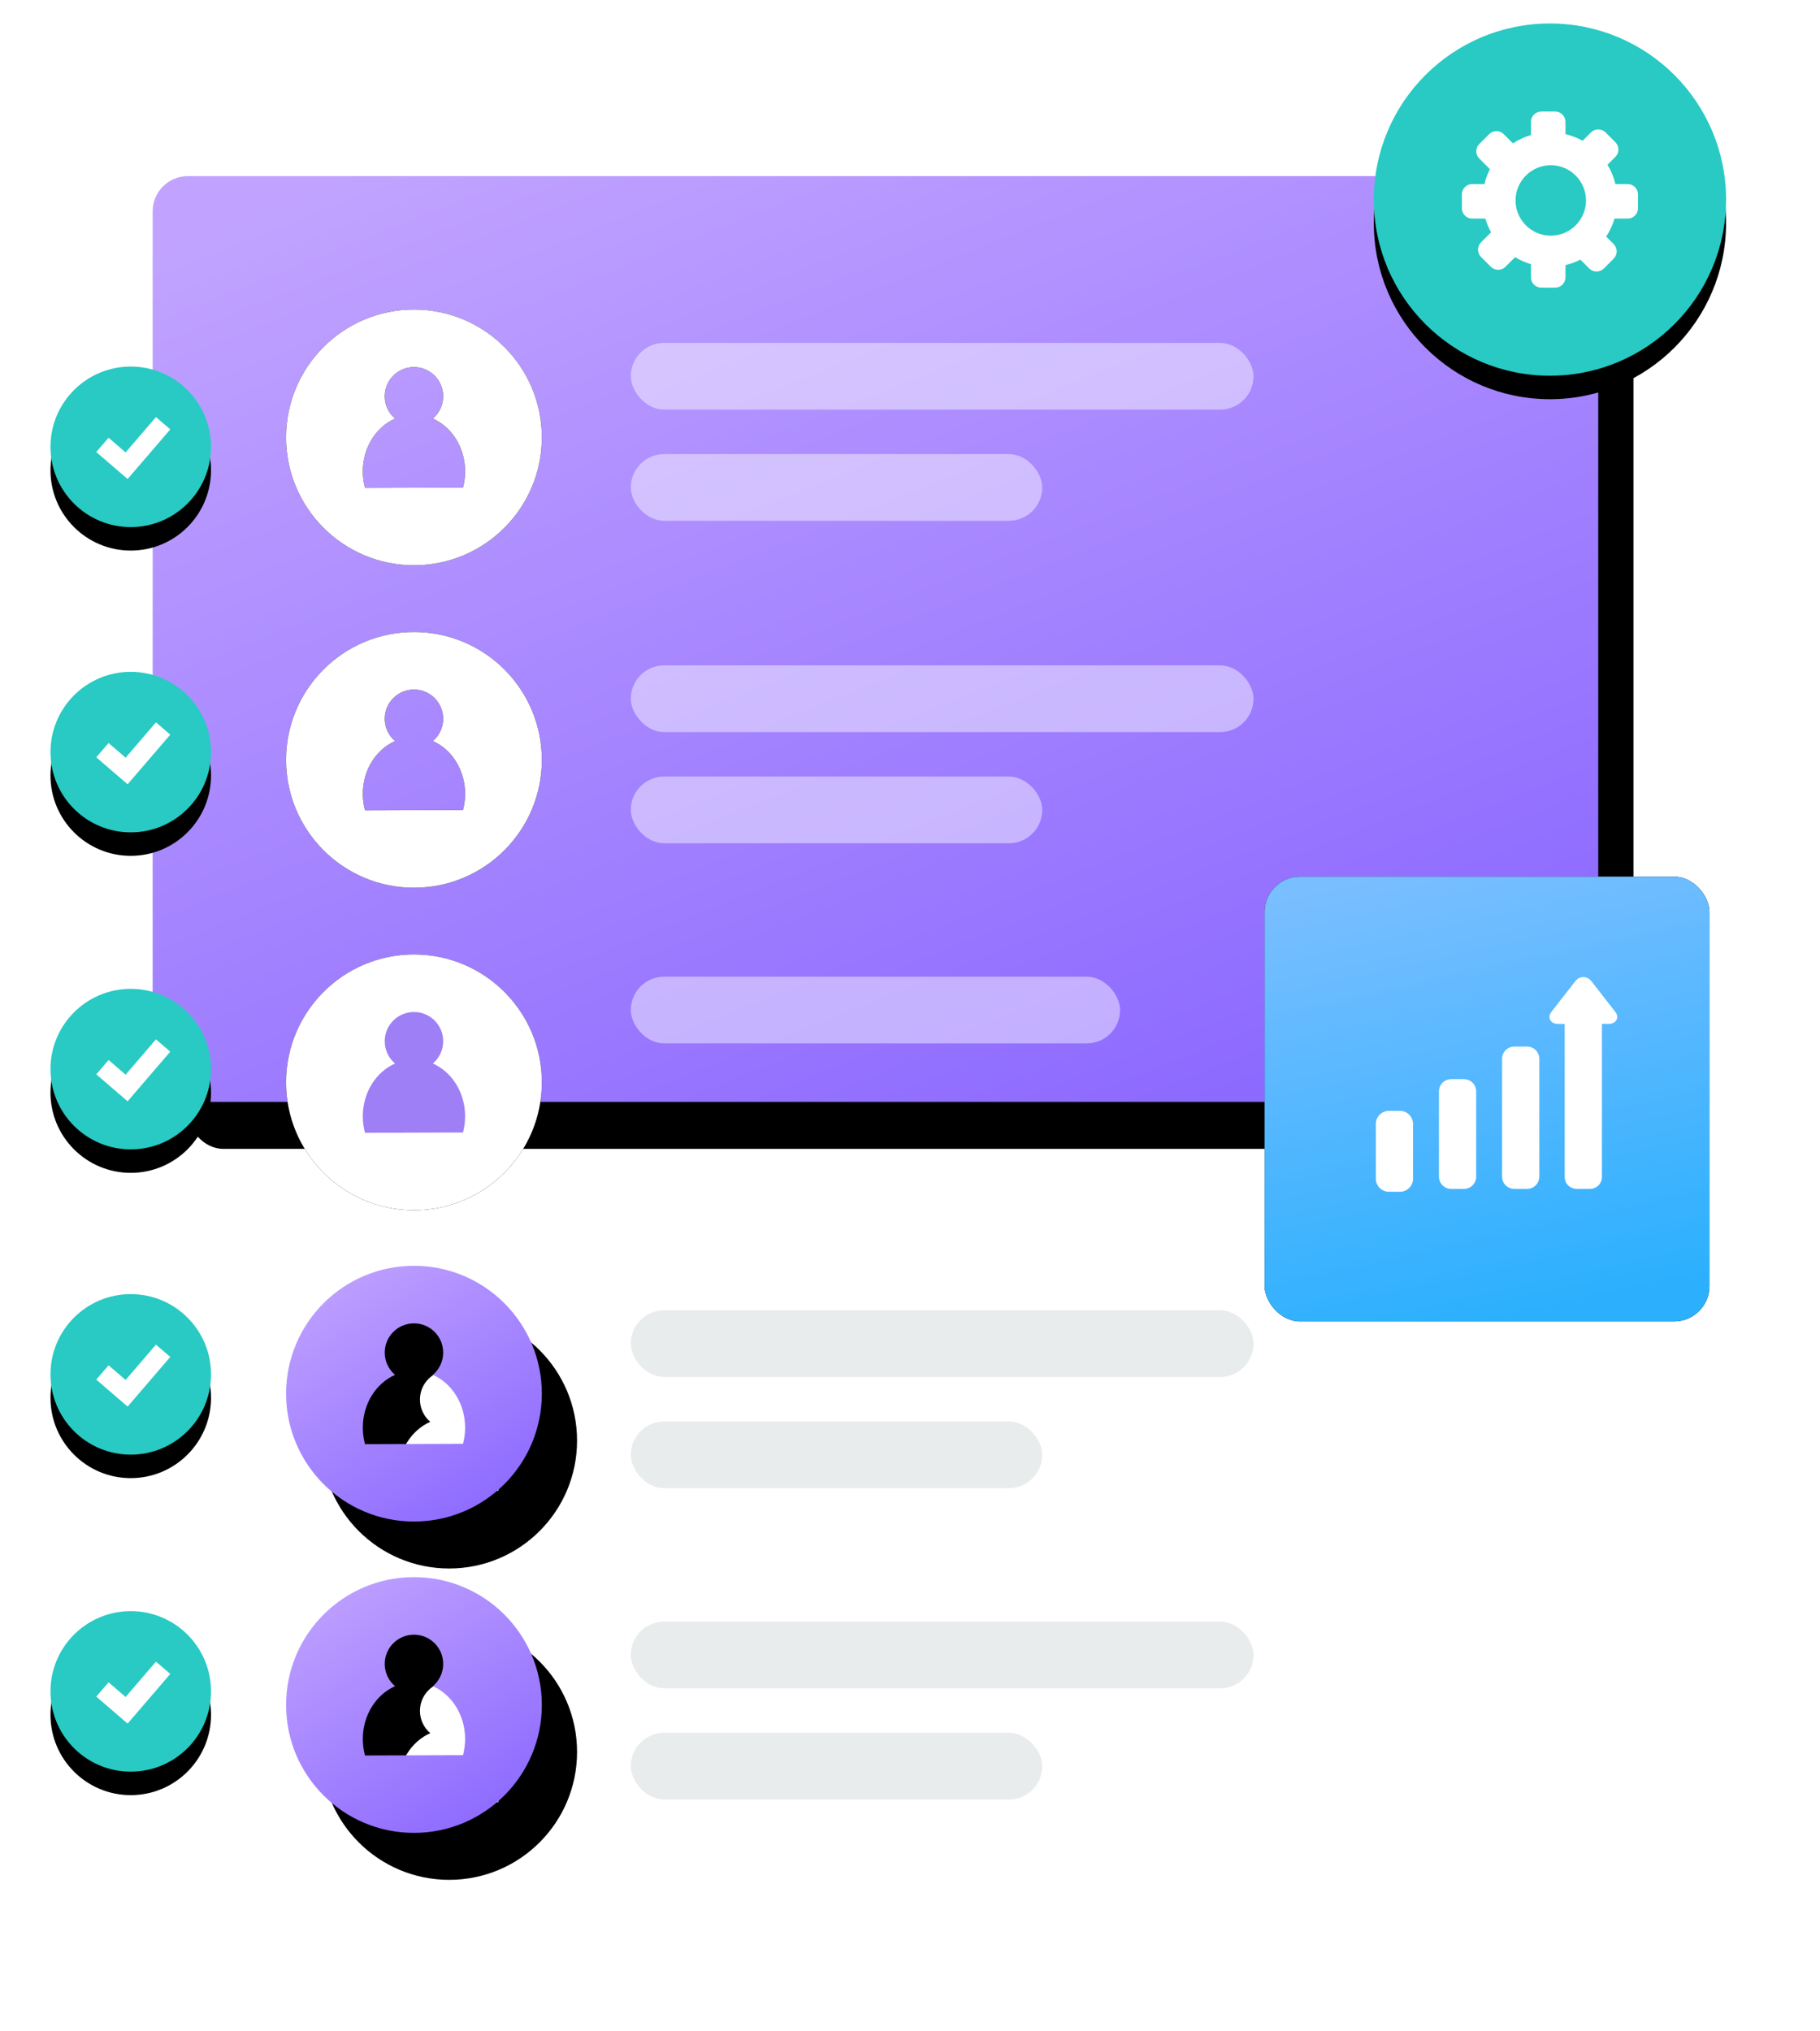 <?xml version="1.0" encoding="UTF-8"?>
<svg width="155px" height="173px" viewBox="0 0 155 173" version="1.1" xmlns="http://www.w3.org/2000/svg" xmlns:xlink="http://www.w3.org/1999/xlink">
    <!-- Generator: Sketch 52.5 (67469) - http://www.bohemiancoding.com/sketch -->
    <title>Companies icon</title>
    <desc>Created with Sketch.</desc>
    <defs>
        <linearGradient x1="11.201%" y1="0%" x2="73.921%" y2="100%" id="linearGradient-1">
            <stop stop-color="#C1A3FF" offset="0%"></stop>
            <stop stop-color="#8D6AFF" offset="100%"></stop>
        </linearGradient>
        <rect id="path-2" x="0" y="0" width="123.113" height="78.847" rx="3"></rect>
        <filter x="-15.0%" y="-22.2%" width="134.9%" height="154.5%" filterUnits="objectBoundingBox" id="filter-3">
            <feOffset dx="3" dy="4" in="SourceAlpha" result="shadowOffsetOuter1"></feOffset>
            <feGaussianBlur stdDeviation="6.5" in="shadowOffsetOuter1" result="shadowBlurOuter1"></feGaussianBlur>
            <feColorMatrix values="0 0 0 0 0   0 0 0 0 0   0 0 0 0 0  0 0 0 0.138 0" type="matrix" in="shadowBlurOuter1"></feColorMatrix>
        </filter>
        <path d="M10.891,21.781 C4.876,21.781 -3.55271368e-15,16.906 -3.55271368e-15,10.891 C-3.55271368e-15,4.876 4.876,-1.77635684e-15 10.891,-1.77635684e-15 C16.906,-1.77635684e-15 21.781,4.876 21.781,10.891 C21.781,16.906 16.906,21.781 10.891,21.781 Z M9.279,9.288 C7.671,9.999 6.534,11.744 6.534,13.784 C6.534,14.273 6.6,14.746 6.721,15.19 L15.068,15.162 C15.184,14.726 15.247,14.263 15.247,13.784 C15.247,11.744 14.11,9.999 12.502,9.288 C13.039,8.831 13.38,8.15 13.38,7.39 C13.38,6.015 12.266,4.901 10.891,4.901 C9.516,4.901 8.401,6.015 8.401,7.39 C8.401,8.15 8.742,8.831 9.279,9.288 Z" id="path-4"></path>
        <filter x="-62.0%" y="-62.0%" width="224.0%" height="224.0%" filterUnits="objectBoundingBox" id="filter-5">
            <feOffset dx="0" dy="0" in="SourceAlpha" result="shadowOffsetOuter1"></feOffset>
            <feGaussianBlur stdDeviation="4.5" in="shadowOffsetOuter1" result="shadowBlurOuter1"></feGaussianBlur>
            <feColorMatrix values="0 0 0 0 0   0 0 0 0 0   0 0 0 0 0  0 0 0 0.13 0" type="matrix" in="shadowBlurOuter1"></feColorMatrix>
        </filter>
        <path d="M10.891,21.781 C4.876,21.781 -3.55271368e-15,16.906 -3.55271368e-15,10.891 C-3.55271368e-15,4.876 4.876,-1.77635684e-15 10.891,-1.77635684e-15 C16.906,-1.77635684e-15 21.781,4.876 21.781,10.891 C21.781,16.906 16.906,21.781 10.891,21.781 Z M9.279,9.288 C7.671,9.999 6.534,11.744 6.534,13.784 C6.534,14.273 6.6,14.746 6.721,15.19 L15.068,15.162 C15.184,14.726 15.247,14.263 15.247,13.784 C15.247,11.744 14.11,9.999 12.502,9.288 C13.039,8.831 13.38,8.15 13.38,7.39 C13.38,6.015 12.266,4.901 10.891,4.901 C9.516,4.901 8.401,6.015 8.401,7.39 C8.401,8.15 8.742,8.831 9.279,9.288 Z" id="path-6"></path>
        <filter x="-62.0%" y="-62.0%" width="224.0%" height="224.0%" filterUnits="objectBoundingBox" id="filter-7">
            <feOffset dx="0" dy="0" in="SourceAlpha" result="shadowOffsetOuter1"></feOffset>
            <feGaussianBlur stdDeviation="4.5" in="shadowOffsetOuter1" result="shadowBlurOuter1"></feGaussianBlur>
            <feColorMatrix values="0 0 0 0 0   0 0 0 0 0   0 0 0 0 0  0 0 0 0.13 0" type="matrix" in="shadowBlurOuter1"></feColorMatrix>
        </filter>
        <circle id="path-8" cx="10.891" cy="10.891" r="10.891"></circle>
        <filter x="-62.0%" y="-62.0%" width="224.0%" height="224.0%" filterUnits="objectBoundingBox" id="filter-9">
            <feOffset dx="0" dy="0" in="SourceAlpha" result="shadowOffsetOuter1"></feOffset>
            <feGaussianBlur stdDeviation="4.5" in="shadowOffsetOuter1" result="shadowBlurOuter1"></feGaussianBlur>
            <feColorMatrix values="0 0 0 0 0   0 0 0 0 0   0 0 0 0 0  0 0 0 0.13 0" type="matrix" in="shadowBlurOuter1"></feColorMatrix>
        </filter>
        <path d="M10.891,21.781 C4.876,21.781 -7.10542736e-15,16.906 -7.10542736e-15,10.891 C-7.10542736e-15,4.876 4.876,-3.55271368e-15 10.891,-3.55271368e-15 C16.906,-3.55271368e-15 21.781,4.876 21.781,10.891 C21.781,16.906 16.906,21.781 10.891,21.781 Z M9.279,9.288 C7.671,9.999 6.534,11.744 6.534,13.784 C6.534,14.273 6.6,14.746 6.721,15.19 L15.068,15.162 C15.184,14.726 15.247,14.263 15.247,13.784 C15.247,11.744 14.11,9.999 12.502,9.288 C13.039,8.831 13.38,8.15 13.38,7.39 C13.38,6.015 12.266,4.901 10.891,4.901 C9.516,4.901 8.401,6.015 8.401,7.39 C8.401,8.15 8.742,8.831 9.279,9.288 Z" id="path-10"></path>
        <filter x="-84.9%" y="-80.3%" width="297.4%" height="297.4%" filterUnits="objectBoundingBox" id="filter-11">
            <feOffset dx="3" dy="4" in="SourceAlpha" result="shadowOffsetOuter1"></feOffset>
            <feGaussianBlur stdDeviation="6.5" in="shadowOffsetOuter1" result="shadowBlurOuter1"></feGaussianBlur>
            <feColorMatrix values="0 0 0 0 0   0 0 0 0 0   0 0 0 0 0  0 0 0 0.138 0" type="matrix" in="shadowBlurOuter1"></feColorMatrix>
        </filter>
        <path d="M10.891,21.781 C4.876,21.781 -7.10542736e-15,16.906 -7.10542736e-15,10.891 C-7.10542736e-15,4.876 4.876,-3.55271368e-15 10.891,-3.55271368e-15 C16.906,-3.55271368e-15 21.781,4.876 21.781,10.891 C21.781,16.906 16.906,21.781 10.891,21.781 Z M9.279,9.288 C7.671,9.999 6.534,11.744 6.534,13.784 C6.534,14.273 6.6,14.746 6.721,15.19 L15.068,15.162 C15.184,14.726 15.247,14.263 15.247,13.784 C15.247,11.744 14.11,9.999 12.502,9.288 C13.039,8.831 13.38,8.15 13.38,7.39 C13.38,6.015 12.266,4.901 10.891,4.901 C9.516,4.901 8.401,6.015 8.401,7.39 C8.401,8.15 8.742,8.831 9.279,9.288 Z" id="path-12"></path>
        <filter x="-84.9%" y="-80.3%" width="297.4%" height="297.4%" filterUnits="objectBoundingBox" id="filter-13">
            <feOffset dx="3" dy="4" in="SourceAlpha" result="shadowOffsetOuter1"></feOffset>
            <feGaussianBlur stdDeviation="6.5" in="shadowOffsetOuter1" result="shadowBlurOuter1"></feGaussianBlur>
            <feColorMatrix values="0 0 0 0 0   0 0 0 0 0   0 0 0 0 0  0 0 0 0.138 0" type="matrix" in="shadowBlurOuter1"></feColorMatrix>
        </filter>
        <linearGradient x1="26.907%" y1="0%" x2="48.906%" y2="100%" id="linearGradient-14">
            <stop stop-color="#79BEFF" offset="0%"></stop>
            <stop stop-color="#2CB0FE" offset="100%"></stop>
        </linearGradient>
        <rect id="path-15" x="0" y="0" width="37.881" height="37.881" rx="3"></rect>
        <filter x="-35.6%" y="-35.6%" width="171.3%" height="171.3%" filterUnits="objectBoundingBox" id="filter-16">
            <feOffset dx="0" dy="0" in="SourceAlpha" result="shadowOffsetOuter1"></feOffset>
            <feGaussianBlur stdDeviation="4.5" in="shadowOffsetOuter1" result="shadowBlurOuter1"></feGaussianBlur>
            <feColorMatrix values="0 0 0 0 0   0 0 0 0 0   0 0 0 0 0  0 0 0 0.13 0" type="matrix" in="shadowBlurOuter1"></feColorMatrix>
        </filter>
        <circle id="path-17" cx="15" cy="15" r="15"></circle>
        <filter x="-23.3%" y="-16.7%" width="146.7%" height="146.7%" filterUnits="objectBoundingBox" id="filter-18">
            <feOffset dx="0" dy="2" in="SourceAlpha" result="shadowOffsetOuter1"></feOffset>
            <feGaussianBlur stdDeviation="2" in="shadowOffsetOuter1" result="shadowBlurOuter1"></feGaussianBlur>
            <feColorMatrix values="0 0 0 0 0   0 0 0 0 0   0 0 0 0 0  0 0 0 0.217 0" type="matrix" in="shadowBlurOuter1"></feColorMatrix>
        </filter>
        <circle id="path-19" cx="7.135" cy="7.056" r="6.836"></circle>
        <filter x="-51.2%" y="-36.6%" width="202.4%" height="202.4%" filterUnits="objectBoundingBox" id="filter-20">
            <feOffset dx="0" dy="2" in="SourceAlpha" result="shadowOffsetOuter1"></feOffset>
            <feGaussianBlur stdDeviation="2" in="shadowOffsetOuter1" result="shadowBlurOuter1"></feGaussianBlur>
            <feColorMatrix values="0 0 0 0 0   0 0 0 0 0   0 0 0 0 0  0 0 0 0.217 0" type="matrix" in="shadowBlurOuter1"></feColorMatrix>
        </filter>
        <circle id="path-21" cx="7.135" cy="7.056" r="6.836"></circle>
        <filter x="-51.2%" y="-36.6%" width="202.4%" height="202.4%" filterUnits="objectBoundingBox" id="filter-22">
            <feOffset dx="0" dy="2" in="SourceAlpha" result="shadowOffsetOuter1"></feOffset>
            <feGaussianBlur stdDeviation="2" in="shadowOffsetOuter1" result="shadowBlurOuter1"></feGaussianBlur>
            <feColorMatrix values="0 0 0 0 0   0 0 0 0 0   0 0 0 0 0  0 0 0 0.217 0" type="matrix" in="shadowBlurOuter1"></feColorMatrix>
        </filter>
        <circle id="path-23" cx="7.135" cy="7.056" r="6.836"></circle>
        <filter x="-51.2%" y="-36.6%" width="202.4%" height="202.4%" filterUnits="objectBoundingBox" id="filter-24">
            <feOffset dx="0" dy="2" in="SourceAlpha" result="shadowOffsetOuter1"></feOffset>
            <feGaussianBlur stdDeviation="2" in="shadowOffsetOuter1" result="shadowBlurOuter1"></feGaussianBlur>
            <feColorMatrix values="0 0 0 0 0   0 0 0 0 0   0 0 0 0 0  0 0 0 0.217 0" type="matrix" in="shadowBlurOuter1"></feColorMatrix>
        </filter>
        <circle id="path-25" cx="7.135" cy="7.056" r="6.836"></circle>
        <filter x="-51.2%" y="-36.6%" width="202.4%" height="202.4%" filterUnits="objectBoundingBox" id="filter-26">
            <feOffset dx="0" dy="2" in="SourceAlpha" result="shadowOffsetOuter1"></feOffset>
            <feGaussianBlur stdDeviation="2" in="shadowOffsetOuter1" result="shadowBlurOuter1"></feGaussianBlur>
            <feColorMatrix values="0 0 0 0 0   0 0 0 0 0   0 0 0 0 0  0 0 0 0.217 0" type="matrix" in="shadowBlurOuter1"></feColorMatrix>
        </filter>
        <circle id="path-27" cx="7.135" cy="7.056" r="6.836"></circle>
        <filter x="-51.2%" y="-36.6%" width="202.4%" height="202.4%" filterUnits="objectBoundingBox" id="filter-28">
            <feOffset dx="0" dy="2" in="SourceAlpha" result="shadowOffsetOuter1"></feOffset>
            <feGaussianBlur stdDeviation="2" in="shadowOffsetOuter1" result="shadowBlurOuter1"></feGaussianBlur>
            <feColorMatrix values="0 0 0 0 0   0 0 0 0 0   0 0 0 0 0  0 0 0 0.217 0" type="matrix" in="shadowBlurOuter1"></feColorMatrix>
        </filter>
    </defs>
    <g id="Landing-page" stroke="none" stroke-width="1" fill="none" fill-rule="evenodd">
        <g id="Landing-page-01-Copy" transform="translate(-581, -1052)">
            <g id="Companies-icon" transform="translate(585, 1054)">
                <g id="Group-10" transform="translate(9, 13)">
                    <g id="Rectangle-Copy-4">
                        <use fill="black" fill-opacity="1" filter="url(#filter-3)" xlink:href="#path-2"></use>
                        <use fill="url(#linearGradient-1)" fill-rule="evenodd" xlink:href="#path-2"></use>
                    </g>
                    <g id="Group-6-Copy-2" transform="translate(11.364, 11.364)">
                        <g id="Combined-Shape">
                            <use fill="black" fill-opacity="1" filter="url(#filter-5)" xlink:href="#path-4"></use>
                            <use fill="#FFFFFF" fill-rule="evenodd" xlink:href="#path-4"></use>
                        </g>
                    </g>
                    <g id="Group-6-Copy-3" transform="translate(11.364, 38.828)">
                        <g id="Combined-Shape">
                            <use fill="black" fill-opacity="1" filter="url(#filter-7)" xlink:href="#path-6"></use>
                            <use fill="#FFFFFF" fill-rule="evenodd" xlink:href="#path-6"></use>
                        </g>
                    </g>
                    <g id="Group-6-Copy-4" transform="translate(11.364, 66.291)">
                        <g id="Combined-Shape">
                            <use fill="black" fill-opacity="1" filter="url(#filter-9)" xlink:href="#path-8"></use>
                            <use fill="#FFFFFF" fill-rule="evenodd" xlink:href="#path-8"></use>
                        </g>
                        <path d="M9.279,9.288 C8.742,8.831 8.401,8.15 8.401,7.39 C8.401,6.015 9.516,4.901 10.891,4.901 C12.266,4.901 13.38,6.015 13.38,7.39 C13.38,8.15 13.039,8.831 12.502,9.288 C14.11,9.999 15.247,11.744 15.247,13.784 C15.247,14.263 15.184,14.726 15.068,15.162 L6.721,15.19 C6.6,14.746 6.534,14.273 6.534,13.784 C6.534,11.744 7.671,9.999 9.279,9.288 Z" id="Combined-Shape" fill="#9E7FF5"></path>
                    </g>
                    <g id="Group-9" transform="translate(11.364, 92.808)">
                        <g id="Combined-Shape">
                            <use fill="black" fill-opacity="1" filter="url(#filter-11)" xlink:href="#path-10"></use>
                            <use fill="url(#linearGradient-1)" fill-rule="evenodd" xlink:href="#path-10"></use>
                        </g>
                        <rect id="Rectangle-Copy-24" fill="#E8ECEC" x="29.358" y="3.788" width="53.033" height="5.682" rx="2.841"></rect>
                        <rect id="Rectangle-Copy-22" fill-opacity="0.449" fill="#FFFFFF" x="29.358" y="10.662" width="53.033" height="5.682" rx="2.841"></rect>
                        <rect id="Rectangle-Copy-25" fill="#E8ECEC" x="29.358" y="13.258" width="35.04" height="5.682" rx="2.841"></rect>
                    </g>
                    <g id="Group-9-Copy-2" transform="translate(11.364, 119.325)">
                        <g id="Combined-Shape">
                            <use fill="black" fill-opacity="1" filter="url(#filter-13)" xlink:href="#path-12"></use>
                            <use fill="url(#linearGradient-1)" fill-rule="evenodd" xlink:href="#path-12"></use>
                        </g>
                        <rect id="Rectangle-Copy-24" fill="#E8ECEC" x="29.358" y="3.788" width="53.033" height="5.682" rx="2.841"></rect>
                        <rect id="Rectangle-Copy-22" fill-opacity="0.449" fill="#FFFFFF" x="29.358" y="10.662" width="53.033" height="5.682" rx="2.841"></rect>
                        <rect id="Rectangle-Copy-25" fill="#E8ECEC" x="29.358" y="13.258" width="35.04" height="5.682" rx="2.841"></rect>
                    </g>
                    <g id="Group-8" transform="translate(94.702, 59.662)">
                        <g id="Rectangle-Copy-5">
                            <use fill="black" fill-opacity="1" filter="url(#filter-16)" xlink:href="#path-15"></use>
                            <use fill="url(#linearGradient-14)" fill-rule="evenodd" xlink:href="#path-15"></use>
                        </g>
                        <g id="growth" transform="translate(9.47, 8.523)" fill="#FFFFFF">
                            <path d="M8.546,9.768 C8.546,9.192 8.079,8.725 7.503,8.725 L6.42,8.725 C5.844,8.725 5.377,9.192 5.377,9.768 L5.377,17.033 C5.377,17.609 5.844,18.076 6.42,18.076 L7.503,18.076 C8.079,18.076 8.546,17.609 8.546,17.033 L8.546,9.768 Z" id="Path"></path>
                            <path d="M3.17,12.547 C3.17,11.928 2.667,11.425 2.048,11.425 L1.122,11.425 C0.502,11.425 0,11.928 0,12.547 L0,17.197 C0,17.817 0.502,18.319 1.122,18.319 L2.048,18.319 C2.667,18.319 3.17,17.817 3.17,17.197 L3.17,12.547 Z" id="Path"></path>
                            <path d="M13.923,6.995 C13.923,6.419 13.456,5.952 12.88,5.952 L11.796,5.952 C11.22,5.952 10.753,6.419 10.753,6.995 L10.753,17.033 C10.753,17.609 11.22,18.076 11.796,18.076 L12.88,18.076 C13.456,18.076 13.923,17.609 13.923,17.033 L13.923,6.995 Z" id="Path"></path>
                            <path d="M20.392,2.992 L18.359,0.384 C18.183,0.158 17.934,0.029 17.674,0.029 C17.414,0.029 17.165,0.158 16.989,0.384 L14.956,2.992 C14.782,3.215 14.739,3.461 14.839,3.665 C14.947,3.888 15.209,4.021 15.537,4.021 L16.085,4.023 L16.085,17.063 C16.085,17.638 16.553,18.076 17.128,18.076 L18.22,18.076 C18.795,18.076 19.255,17.638 19.255,17.063 L19.255,4.014 L19.806,4.021 C20.135,4.021 20.398,3.888 20.507,3.665 C20.607,3.461 20.566,3.216 20.392,2.992 Z" id="Path"></path>
                        </g>
                    </g>
                    <rect id="Rectangle-Copy-12" fill-opacity="0.449" fill="#FFFFFF" x="40.722" y="14.205" width="53.033" height="5.682" rx="2.841"></rect>
                    <rect id="Rectangle-Copy-17" fill-opacity="0.449" fill="#FFFFFF" x="40.722" y="23.675" width="35.04" height="5.682" rx="2.841"></rect>
                    <rect id="Rectangle-Copy-19" fill-opacity="0.449" fill="#FFFFFF" x="40.722" y="41.669" width="53.033" height="5.682" rx="2.841"></rect>
                    <rect id="Rectangle-Copy-18" fill-opacity="0.449" fill="#FFFFFF" x="40.722" y="51.139" width="35.04" height="5.682" rx="2.841"></rect>
                    <rect id="Rectangle-Copy-21" fill-opacity="0.449" fill="#FFFFFF" x="40.722" y="68.185" width="41.669" height="5.682" rx="2.841"></rect>
                    <rect id="Rectangle-Copy-23" fill-opacity="0.449" fill="#FFFFFF" x="40.722" y="112.94" width="35.04" height="5.682" rx="2.841"></rect>
                </g>
                <g id="Group-11" transform="translate(113, 0)">
                    <g id="Oval-Copy">
                        <use fill="black" fill-opacity="1" filter="url(#filter-18)" xlink:href="#path-17"></use>
                        <use fill="#28CAC3" fill-rule="evenodd" xlink:href="#path-17"></use>
                    </g>
                    <g id="Gear" transform="translate(7.5, 7.5)" fill="#FFFFFF" fill-rule="nonzero">
                        <path d="M15,7.059 L15,8.235 C15,8.725 14.607,9.118 14.118,9.118 L13.002,9.118 C12.839,9.667 12.598,10.184 12.29,10.651 L12.925,11.287 C13.271,11.633 13.271,12.191 12.925,12.534 L12.095,13.367 C11.748,13.711 11.19,13.711 10.847,13.367 L10.091,12.614 C9.692,12.815 9.269,12.971 8.824,13.076 L8.824,14.117 C8.824,14.607 8.428,15 7.941,15 L6.765,15 C6.278,15 5.882,14.607 5.882,14.117 L5.882,13.002 C5.401,12.858 4.951,12.655 4.533,12.402 L3.714,13.219 C3.37,13.565 2.812,13.565 2.465,13.219 L1.633,12.389 C1.289,12.042 1.289,11.484 1.633,11.14 L2.487,10.286 C2.284,9.92 2.119,9.527 2.001,9.118 L0.882,9.118 C0.396,9.118 0,8.725 0,8.235 L0,7.059 C0,6.572 0.396,6.176 0.882,6.176 L1.924,6.176 C2.028,5.731 2.185,5.308 2.389,4.909 L1.487,4.008 C1.141,3.664 1.141,3.103 1.487,2.76 L2.32,1.929 C2.663,1.583 3.221,1.583 3.568,1.929 L4.348,2.71 C4.818,2.402 5.332,2.16 5.882,2.001 L5.882,0.882 C5.882,0.396 6.278,0 6.765,0 L7.941,0 C8.428,0 8.824,0.396 8.824,0.882 L8.824,1.924 C9.34,2.048 9.832,2.237 10.286,2.488 L10.992,1.781 C11.339,1.438 11.897,1.438 12.24,1.781 L13.073,2.614 C13.417,2.958 13.417,3.516 13.073,3.862 L12.402,4.533 C12.707,5.036 12.938,5.588 13.076,6.176 L14.118,6.176 C14.607,6.176 15,6.572 15,7.059 Z M10.572,7.573 C10.572,5.918 9.226,4.572 7.573,4.572 C5.918,4.572 4.572,5.918 4.572,7.573 C4.572,9.226 5.918,10.572 7.573,10.572 C9.226,10.572 10.572,9.226 10.572,7.573 Z"></path>
                    </g>
                </g>
                <g id="Group-12" transform="translate(0, 29)">
                    <g id="Oval-Copy">
                        <use fill="black" fill-opacity="1" filter="url(#filter-20)" xlink:href="#path-19"></use>
                        <use fill="#28CAC3" fill-rule="evenodd" xlink:href="#path-19"></use>
                    </g>
                    <polygon id="Path-3" fill="#FFFFFF" fill-rule="nonzero" points="6.697 7.53 9.282 4.521 10.502 5.57 6.868 9.799 4.197 7.5 5.247 6.281"></polygon>
                </g>
                <g id="Group-12-Copy" transform="translate(0, 55)">
                    <g id="Oval-Copy">
                        <use fill="black" fill-opacity="1" filter="url(#filter-22)" xlink:href="#path-21"></use>
                        <use fill="#28CAC3" fill-rule="evenodd" xlink:href="#path-21"></use>
                    </g>
                    <polygon id="Path-3" fill="#FFFFFF" fill-rule="nonzero" points="6.697 7.53 9.282 4.521 10.502 5.57 6.868 9.799 4.197 7.5 5.247 6.281"></polygon>
                </g>
                <g id="Group-12-Copy-2" transform="translate(0, 82)">
                    <g id="Oval-Copy">
                        <use fill="black" fill-opacity="1" filter="url(#filter-24)" xlink:href="#path-23"></use>
                        <use fill="#28CAC3" fill-rule="evenodd" xlink:href="#path-23"></use>
                    </g>
                    <polygon id="Path-3" fill="#FFFFFF" fill-rule="nonzero" points="6.697 7.53 9.282 4.521 10.502 5.57 6.868 9.799 4.197 7.5 5.247 6.281"></polygon>
                </g>
                <g id="Group-12-Copy-3" transform="translate(0, 108)">
                    <g id="Oval-Copy">
                        <use fill="black" fill-opacity="1" filter="url(#filter-26)" xlink:href="#path-25"></use>
                        <use fill="#28CAC3" fill-rule="evenodd" xlink:href="#path-25"></use>
                    </g>
                    <polygon id="Path-3" fill="#FFFFFF" fill-rule="nonzero" points="6.697 7.53 9.282 4.521 10.502 5.57 6.868 9.799 4.197 7.5 5.247 6.281"></polygon>
                </g>
                <g id="Group-12-Copy-4" transform="translate(0, 135)">
                    <g id="Oval-Copy">
                        <use fill="black" fill-opacity="1" filter="url(#filter-28)" xlink:href="#path-27"></use>
                        <use fill="#28CAC3" fill-rule="evenodd" xlink:href="#path-27"></use>
                    </g>
                    <polygon id="Path-3" fill="#FFFFFF" fill-rule="nonzero" points="6.697 7.53 9.282 4.521 10.502 5.57 6.868 9.799 4.197 7.5 5.247 6.281"></polygon>
                </g>
            </g>
        </g>
    </g>
</svg>